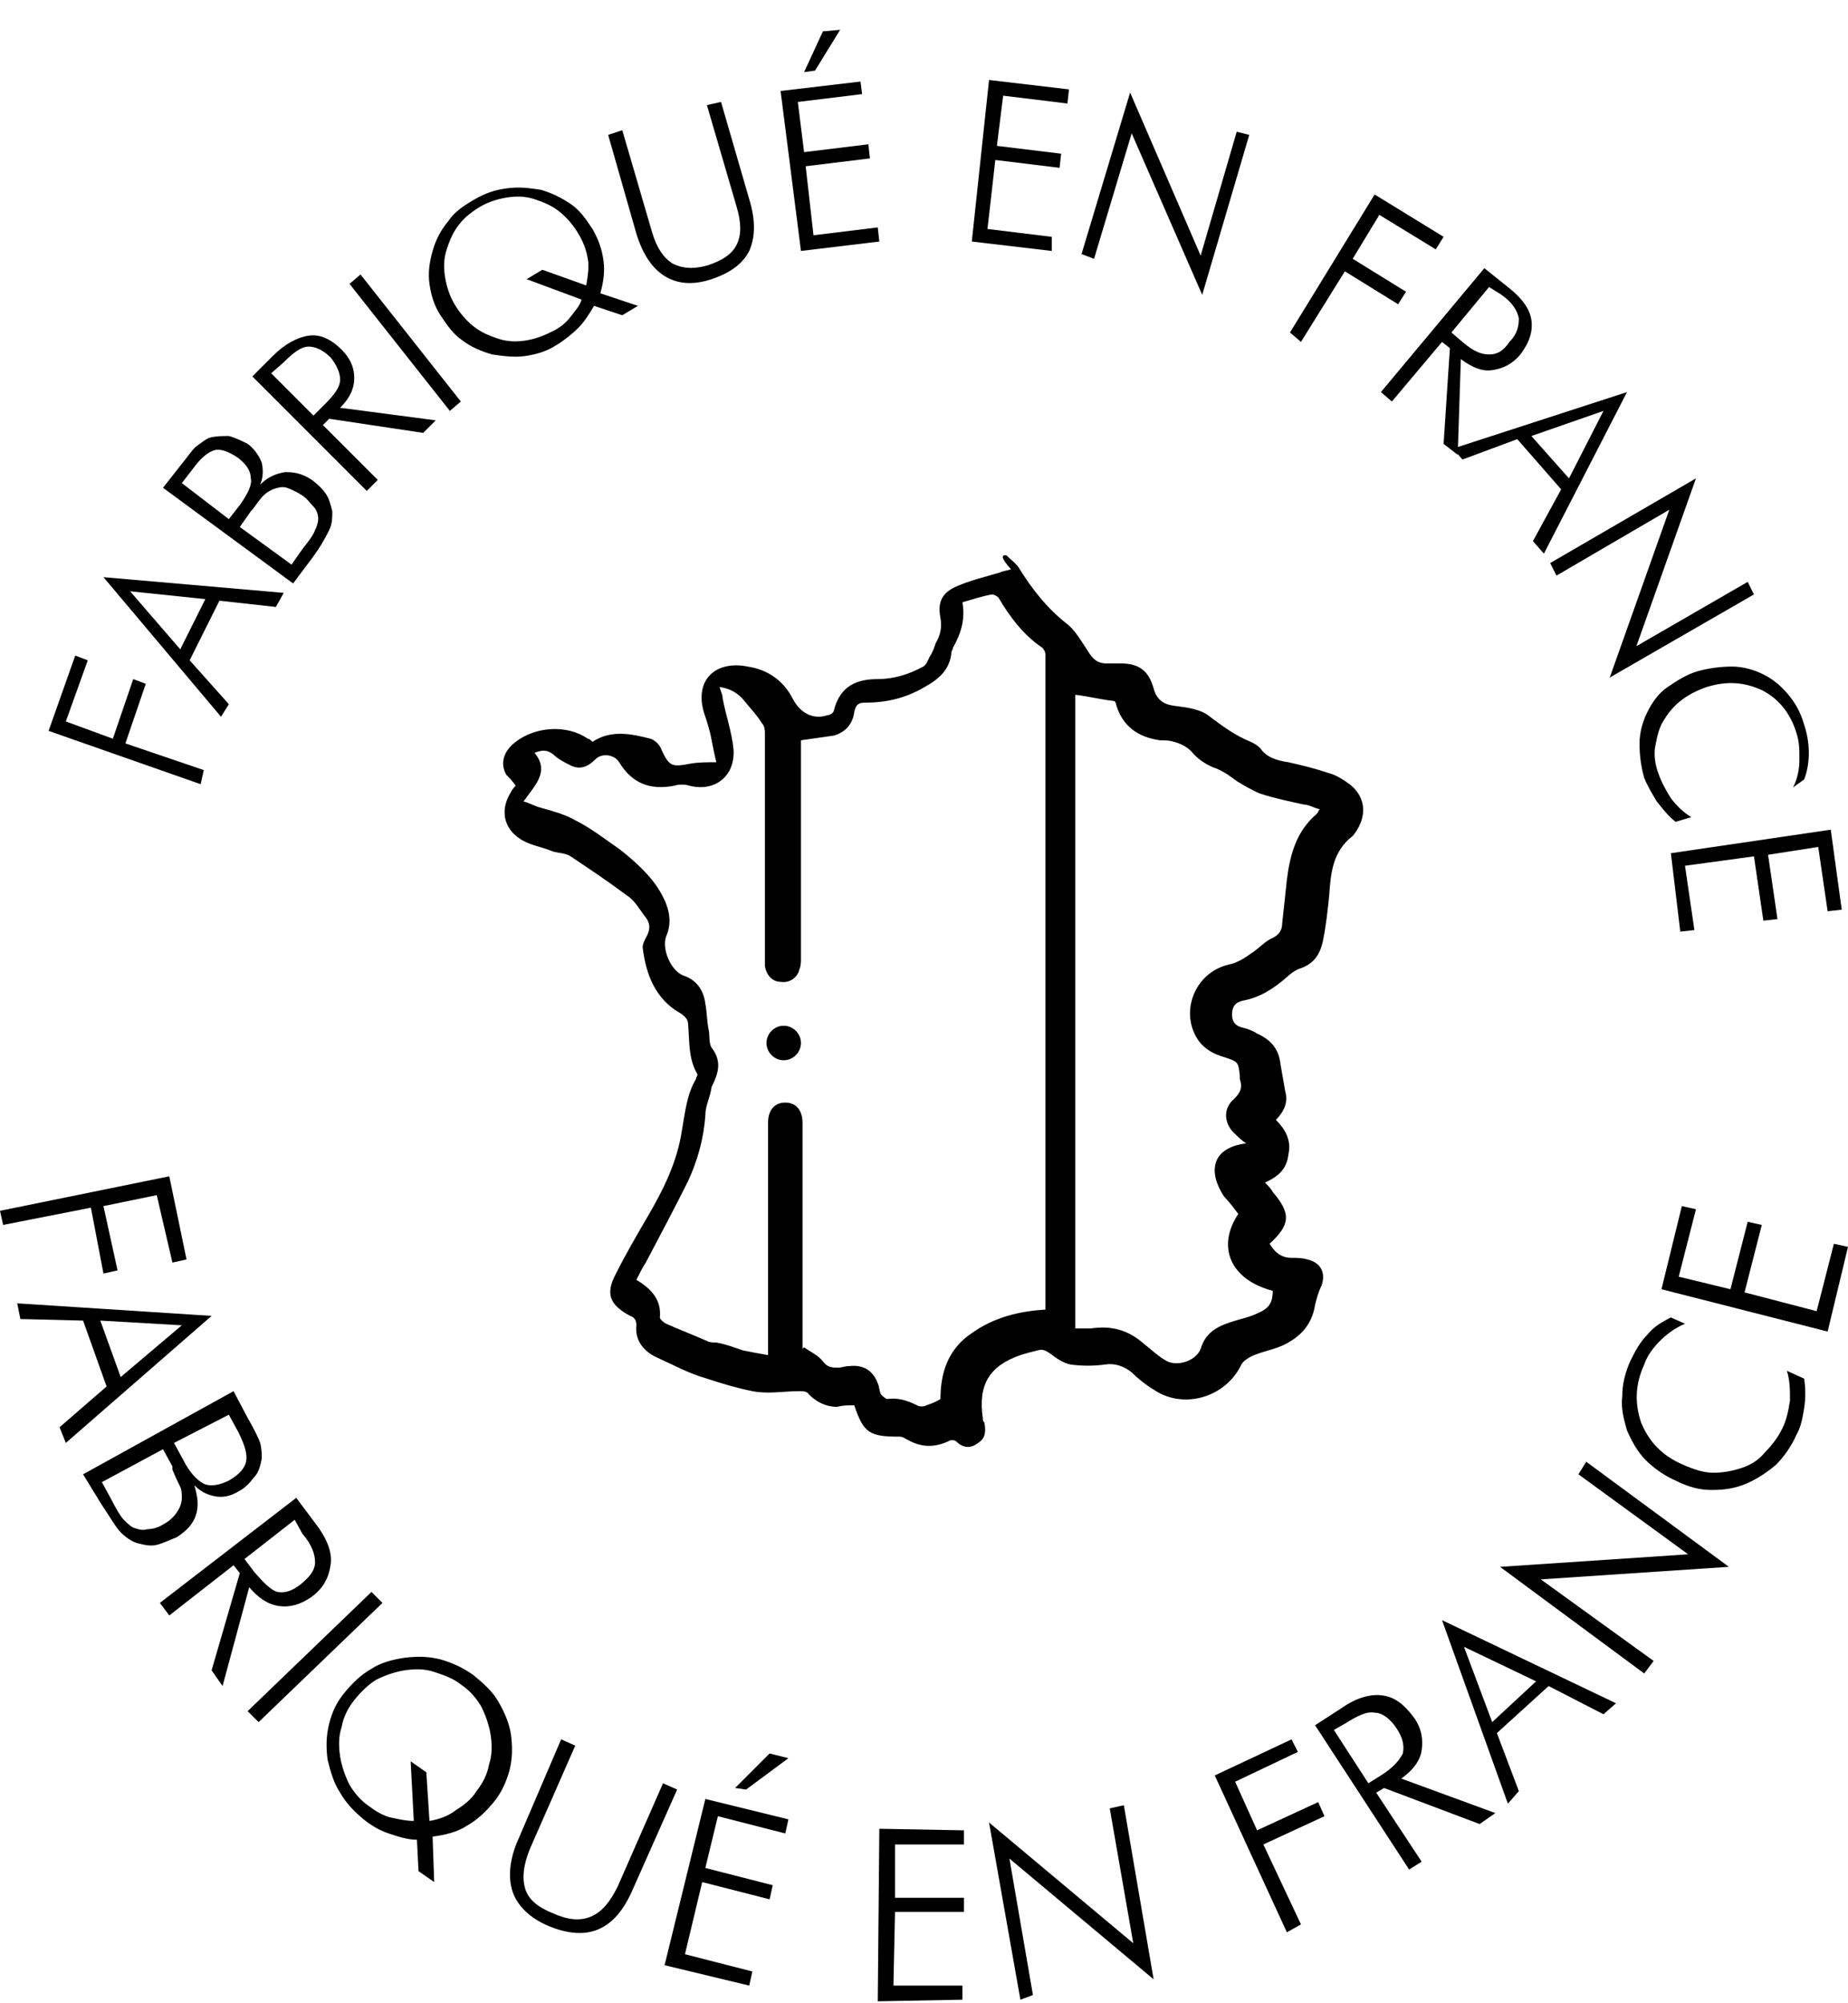 <?xml version="1.0" encoding="utf-8"?>
<!-- Generator: Adobe Illustrator 22.1.0, SVG Export Plug-In . SVG Version: 6.00 Build 0)  -->
<svg version="1.1" id="Calque_1" xmlns="http://www.w3.org/2000/svg" xmlns:xlink="http://www.w3.org/1999/xlink" x="0px" y="0px"
	 viewBox="0 0 117.9 127.7" style="enable-background:new 0 0 117.9 127.7;" xml:space="preserve">
<style type="text/css">
	.st0{fill:#815938;}
	.st1{fill:#6B4A00;}
	.st2{fill:#937A56;}
	.st3{fill:#FFFFFF;}
	.st4{fill:#EFD5D5;}
	.st5{fill:#EDC0C0;}
	.st6{fill:#C19680;}
	.st7{fill:#9C8965;}
	.st8{fill:#FEFEFE;}
	.st9{fill:#847A61;}
	.st10{fill:#C5B791;}
	.st11{fill:#B7A67D;}
	.st12{fill:#EDE9DD;}
	.st13{fill:#A89566;}
	.st14{fill:#A28D5B;}
	.st15{fill:#D9CEAF;}
	.st16{fill:#E4DDC7;}
	.st17{fill:#F7F6F1;}
	.st18{fill:#B09E72;}
	.st19{fill:#FDFDFD;}
	.st220{fill:#F4F1EB;}
	.st221{fill:#FFCF87;}
	.st22{fill:black;}
</style>
<g>
	<g>
		<path class="st22" d="M12.8,50l-9.7-3.4l1.7-4.8l0.8,0.3L4.2,46l3,1.1l1.3-3.8l0.8,0.3l-1.3,3.8l5,1.7L12.8,50z"/>
		<path class="st22" d="M14.1,45.7l-7.5-8.9l11.5,1l-0.5,0.9L14,38.3l-1.9,3.8l2.5,2.8L14.1,45.7z M11.5,41.4l1.6-3.2l-4.8-0.5
			L11.5,41.4z"/>
		<path class="st22" d="M18.7,37.2l-8.3-6.1l1.1-1.4c0.5-0.6,0.8-1.1,1.1-1.3c0.3-0.2,0.5-0.4,0.8-0.5c0.4-0.1,0.8-0.1,1.2-0.1
			c0.4,0.1,0.8,0.3,1.2,0.5c0.4,0.3,0.7,0.7,0.9,1.2c0.1,0.5,0.1,0.9-0.1,1.4c0.5-0.5,1-0.7,1.6-0.8c0.6,0,1.1,0.1,1.7,0.5
			c0.4,0.3,0.7,0.6,0.9,0.9c0.2,0.3,0.3,0.7,0.4,1.1c0,0.4,0,0.8-0.2,1.2c-0.2,0.4-0.5,1-1.1,1.8L18.7,37.2z M14.6,33.1l0.7-0.9
			c0.5-0.7,0.8-1.3,0.7-1.7c0-0.5-0.3-0.9-0.8-1.3c-0.6-0.4-1.1-0.6-1.5-0.5c-0.4,0.1-0.9,0.5-1.4,1.2l-0.7,0.9L14.6,33.1z M18.6,36
			l0.7-1c0.4-0.5,0.7-0.9,0.8-1.2c0.1-0.2,0.2-0.5,0.2-0.7c0-0.3-0.1-0.6-0.3-0.8s-0.4-0.5-0.7-0.7c-0.3-0.2-0.7-0.4-1-0.5
			c-0.3-0.1-0.6,0-0.9,0.1c-0.2,0.1-0.4,0.2-0.6,0.4c-0.2,0.2-0.4,0.5-0.7,0.9L16,32.6l-0.7,1L18.6,36z"/>
		<path class="st22" d="M27.8,26.8L27,27.6l-6-0.9l-0.4,0.4l3.5,3.5l-0.7,0.7l-7.3-7.3l1.3-1.3c0.8-0.8,1.6-1.2,2.3-1.3
			s1.4,0.2,2.1,0.9c0.6,0.6,0.8,1.2,0.8,1.8c0,0.7-0.3,1.3-0.9,1.9L27.8,26.8z M17.3,23.8l2.7,2.7l0.7-0.7c0.6-0.6,1-1.1,1-1.6
			c0-0.4-0.2-0.9-0.6-1.4c-0.5-0.5-1-0.7-1.4-0.7c-0.5,0-1,0.4-1.6,1L17.3,23.8z"/>
		<path class="st22" d="M28.7,26.2l-6.4-8.1l0.7-0.6l6.4,8.1L28.7,26.2z"/>
		<path class="st22" d="M40.7,19.5l-1,0.6l-1.8-0.6c-0.3,0.5-0.6,1-1,1.4c-0.4,0.4-0.9,0.8-1.4,1.1c-0.6,0.4-1.3,0.6-2,0.7
			s-1.4,0-2.1-0.1c-0.7-0.2-1.4-0.5-1.9-0.9c-0.6-0.4-1-1-1.4-1.6c-0.4-0.6-0.6-1.3-0.7-2s0-1.4,0.2-2.1c0.2-0.7,0.5-1.3,1-1.9
			c0.4-0.6,1-1,1.7-1.4c0.7-0.4,1.3-0.6,2.1-0.7s1.4,0,2.1,0.1c0.7,0.2,1.3,0.5,1.9,0.9c0.6,0.4,1,1,1.4,1.6c0.4,0.7,0.6,1.3,0.7,2
			s0,1.4-0.2,2.1L40.7,19.5z M33.6,17.8l1-0.6l2.8,1c0.1-0.6,0.2-1.2,0.1-1.7c-0.1-0.6-0.3-1.1-0.6-1.6c-0.3-0.5-0.7-1-1.2-1.4
			c-0.5-0.4-1-0.6-1.6-0.8c-0.6-0.2-1.2-0.2-1.8-0.1c-0.6,0.1-1.2,0.3-1.7,0.6c-0.5,0.3-1,0.7-1.3,1.1c-0.4,0.5-0.6,1-0.8,1.6
			c-0.2,0.6-0.2,1.2-0.1,1.8c0.1,0.6,0.3,1.2,0.6,1.7c0.3,0.5,0.7,1,1.2,1.4c0.5,0.4,1,0.6,1.6,0.8c0.6,0.2,1.2,0.2,1.8,0.1
			c0.6-0.1,1.1-0.3,1.7-0.6c0.4-0.2,0.8-0.5,1.1-0.9c0.3-0.4,0.6-0.7,0.7-1.1L33.6,17.8z"/>
		<path class="st22" d="M38.8,8.6l0.9-0.3l1.9,6.5c0.3,1,0.7,1.6,1.3,2c0.6,0.3,1.3,0.4,2.3,0.1c0.9-0.3,1.5-0.7,1.8-1.3
			c0.3-0.6,0.3-1.4,0-2.4l-1.9-6.5L46,6.5l1.8,6.2c0.4,1.3,0.4,2.4,0,3.3c-0.4,0.8-1.2,1.4-2.4,1.8c-1.2,0.4-2.2,0.3-3-0.2
			c-0.8-0.5-1.4-1.4-1.8-2.7L38.8,8.6z"/>
		<path class="st22" d="M51.1,16L49.8,5.8l5.1-0.6L55,6l-4.1,0.5l0.4,3.2l4.1-0.5l0.1,0.9l-4.1,0.5l0.5,4.4l4.1-0.5l0.1,0.9L51.1,16z
			 M51.3,4.6l1.2-2.6l1.1-0.1L52,4.5L51.3,4.6z"/>
		<path class="st22" d="M62,15.4l1.1-10.3l5.1,0.6l-0.1,0.9L64,6.1l-0.4,3.2l4.1,0.5l-0.1,0.9l-4.1-0.5l-0.5,4.4l4.1,0.5L67.1,16
			L62,15.4z"/>
		<path class="st22" d="M69,16.2l3.1-10.3l4.5,10.4l2.3-7.9l0.8,0.2l-3,10.2L72.2,8.5l-2.4,8L69,16.2z"/>
		<path class="st22" d="M82.3,21.2l5.4-8.8l4.4,2.7l-0.5,0.8l-3.6-2.2l-1.7,2.8l3.4,2.1l-0.5,0.8l-3.4-2.1l-2.8,4.5L82.3,21.2z"/>
		<path class="st22" d="M93,29l-0.9-0.7l0.4-6.1L92,21.8l-3.2,3.8L88.1,25l6.6-7.9l1.5,1.2c0.9,0.7,1.4,1.4,1.5,2.1
			c0.1,0.7-0.1,1.4-0.7,2.2c-0.5,0.6-1.1,0.9-1.8,1s-1.3-0.2-2-0.7L93,29z M95,18.3l-2.4,2.9l0.7,0.6c0.7,0.6,1.2,0.8,1.7,0.8
			s0.9-0.2,1.3-0.8c0.5-0.5,0.6-1,0.6-1.5c-0.1-0.5-0.4-1-1.1-1.5L95,18.3z"/>
		<path class="st22" d="M92.7,28.6l11.1-3.6l-5.3,10.3l-0.7-0.8l1.8-3.3l-2.8-3.2l-3.5,1.3L92.7,28.6z M97.7,27.8l2.4,2.7l2.2-4.3
			L97.7,27.8z"/>
		<path class="st22" d="M98.9,35.9l9.3-5.4l-3.8,10.7l7.1-4.1l0.4,0.8l-9.2,5.3l3.8-10.7l-7.2,4.2L98.9,35.9z"/>
		<path class="st22" d="M114.4,50.2c0.3-0.6,0.4-1.2,0.4-1.8c0-0.6,0-1.1-0.2-1.7c-0.4-1.3-1.2-2.2-2.2-2.7c-1.1-0.5-2.2-0.6-3.5-0.2
			c-0.6,0.2-1.2,0.5-1.7,0.9c-0.5,0.4-0.8,0.8-1.1,1.3c-0.3,0.5-0.4,1.1-0.5,1.6s0,1.2,0.2,1.7c0.2,0.6,0.5,1.1,0.8,1.6
			c0.4,0.5,0.8,0.9,1.3,1.2l-1,0.3c-0.5-0.4-0.8-0.8-1.2-1.3c-0.3-0.5-0.6-1-0.8-1.5c-0.2-0.7-0.3-1.4-0.3-2.2c0-0.7,0.2-1.4,0.5-2
			c0.3-0.6,0.7-1.2,1.3-1.6s1.2-0.8,1.9-1c0.7-0.2,1.5-0.3,2.2-0.3s1.4,0.2,2,0.5c0.6,0.3,1.1,0.7,1.6,1.3c0.5,0.6,0.8,1.2,1,1.9
			c0.2,0.6,0.3,1.2,0.3,1.8s-0.1,1.2-0.3,1.7L114.4,50.2z"/>
		<path class="st22" d="M106.6,54.4l10.2-1.5l0.7,5.1l-0.9,0.1l-0.6-4.1l-3.2,0.5l0.6,4.1l-0.9,0.1l-0.6-4.1l-4.4,0.6l0.6,4.1
			l-0.9,0.1L106.6,54.4z"/>
	</g>
</g>
<g>
	<path class="st22" d="M0,77.2L10.8,75l1.1,5.3l-0.9,0.2L10,76.2l-3.4,0.7L7.5,81l-0.9,0.2L5.8,77l-5.6,1.1L0,77.2z"/>
	<path class="st22" d="M1.1,83.1l12.4,0.8L4.2,92l-0.4-1l3-2.6l-1.5-4.2l-4-0.1L1.1,83.1z M6.4,84.2l1.3,3.6l3.9-3.3L6.4,84.2z"/>
	<path class="st22" d="M5.3,94l9.6-5.3l0.9,1.7c0.4,0.7,0.7,1.3,0.8,1.6c0.1,0.4,0.1,0.7,0.1,1c-0.1,0.5-0.2,0.9-0.5,1.2
		c-0.3,0.4-0.6,0.7-1,0.9c-0.5,0.3-1,0.4-1.5,0.3c-0.5-0.1-0.9-0.3-1.3-0.7c0.2,0.7,0.3,1.3,0.1,1.9s-0.6,1-1.2,1.4
		c-0.5,0.2-0.9,0.4-1.3,0.5c-0.4,0.1-0.8,0-1.2-0.1c-0.4-0.1-0.8-0.4-1.1-0.7c-0.3-0.3-0.7-1-1.3-1.9L5.3,94z M6.5,94.5l0.6,1.1
		c0.3,0.6,0.6,1.1,0.8,1.3c0.2,0.2,0.4,0.4,0.6,0.5c0.3,0.1,0.6,0.2,0.9,0.1c0.3,0,0.7-0.1,1-0.3c0.4-0.2,0.7-0.5,0.9-0.8
		s0.3-0.6,0.3-0.9c0-0.2,0-0.5-0.1-0.7c-0.1-0.2-0.3-0.6-0.5-1.1L11,93.5l-0.6-1.1L6.5,94.5z M11.1,92l0.6,1.1
		c0.4,0.8,0.9,1.3,1.3,1.5c0.4,0.2,1,0.1,1.6-0.2c0.7-0.4,1-0.8,1.1-1.2c0.1-0.5-0.1-1.1-0.5-1.9l-0.6-1.1L11.1,92z"/>
	<path class="st22" d="M14.2,107.5l-0.7-1l1.8-6.2l-0.4-0.5l-4.1,3.2l-0.6-0.8l8.7-6.7l1.2,1.6c0.7,0.9,1.1,1.8,1,2.6
		s-0.4,1.5-1.2,2.1c-0.7,0.5-1.4,0.7-2.1,0.6c-0.7-0.1-1.3-0.5-1.9-1.2L14.2,107.5z M18.8,96.9l-3.2,2.5l0.6,0.8
		c0.6,0.7,1.1,1.2,1.5,1.3c0.5,0.1,1-0.1,1.5-0.5c0.6-0.5,0.9-0.9,0.9-1.4c0-0.5-0.2-1.1-0.8-1.8L18.8,96.9z"/>
	<path class="st22" d="M15.8,109.1l7.9-7.6l0.7,0.7l-7.9,7.6L15.8,109.1z"/>
	<path class="st22" d="M27.7,120l-1-0.7l-0.1-2c-0.6,0-1.2-0.2-1.8-0.4c-0.6-0.2-1.1-0.5-1.6-0.9c-0.6-0.5-1.1-1-1.5-1.7
		c-0.4-0.6-0.6-1.3-0.8-2.1c-0.1-0.8-0.1-1.5,0.1-2.3s0.5-1.4,1-2c0.5-0.6,1-1.1,1.7-1.5c0.6-0.4,1.4-0.6,2.1-0.7
		c0.8-0.1,1.5-0.1,2.3,0.1c0.7,0.2,1.4,0.5,2.1,1c0.6,0.5,1.2,1,1.6,1.7c0.4,0.7,0.7,1.4,0.8,2.1c0.1,0.8,0.1,1.5-0.1,2.3
		c-0.2,0.7-0.5,1.4-1,2c-0.5,0.6-1,1.1-1.7,1.5c-0.6,0.4-1.4,0.6-2.2,0.7L27.7,120z M26.2,112.3l1,0.7l0.2,3.1
		c0.6-0.1,1.2-0.3,1.7-0.7c0.5-0.3,1-0.7,1.3-1.2c0.4-0.5,0.7-1.1,0.8-1.7c0.2-0.6,0.2-1.2,0.1-1.9c-0.1-0.6-0.3-1.2-0.6-1.8
		c-0.3-0.5-0.7-1-1.3-1.4c-0.5-0.4-1.1-0.6-1.7-0.8c-0.6-0.2-1.2-0.2-1.9-0.1c-0.6,0.1-1.2,0.3-1.8,0.6c-0.5,0.3-1,0.8-1.4,1.3
		c-0.4,0.5-0.7,1.1-0.8,1.7c-0.2,0.6-0.2,1.2-0.1,1.9c0.1,0.6,0.3,1.2,0.6,1.8c0.3,0.5,0.7,1,1.3,1.4c0.4,0.3,0.9,0.6,1.4,0.7
		s0.9,0.2,1.4,0.2L26.2,112.3z"/>
	<path class="st22" d="M35.8,110.9l0.9,0.4l-2.9,6.6c-0.4,1-0.5,1.8-0.3,2.5c0.2,0.7,0.8,1.2,1.8,1.6c0.9,0.4,1.7,0.5,2.4,0.2
		c0.7-0.3,1.2-0.9,1.7-1.9l2.9-6.6l0.9,0.4l-2.8,6.3c-0.6,1.4-1.3,2.2-2.2,2.6c-0.9,0.4-2,0.3-3.2-0.2c-1.2-0.5-2-1.3-2.3-2.2
		c-0.3-0.9-0.2-2.1,0.4-3.4L35.8,110.9z"/>
	<path class="st22" d="M42.4,125.3l2.6-10.6l5.3,1.3l-0.2,0.9l-4.3-1.1l-0.8,3.3l4.3,1.1l-0.2,0.9l-4.3-1.1l-1.1,4.6l4.3,1.1
		l-0.2,0.9L42.4,125.3z M46.9,114l2.2-2.2l1.2,0.3l-2.7,2L46.9,114z"/>
	<path class="st22" d="M56,127.6l0.1-11l5.4,0.1l0,0.9l-4.4,0l0,3.4l4.4,0l0,0.9l-4.4,0l-0.1,4.7l4.4,0l0,0.9L56,127.6z"/>
	<path class="st22" d="M65.1,127.5l-2-11.3l9.2,7.7l-1.5-8.6l0.9-0.2l1.9,11.1l-9.2-7.7l1.5,8.7L65.1,127.5z"/>
	<path class="st22" d="M82.1,123.2l-4.6-10l4.9-2.3l0.4,0.8l-4,1.9l1.4,3.1l3.9-1.8l0.4,0.9l-3.9,1.8l2.4,5.1L82.1,123.2z"/>
	<path class="st22" d="M95.4,115.6l-1,0.7l-6.1-2.3l-0.5,0.3l2.9,4.4l-0.8,0.5l-6-9.2l1.7-1.1c1-0.7,1.9-0.9,2.6-0.8
		c0.8,0.1,1.4,0.6,2,1.4c0.5,0.7,0.6,1.4,0.5,2.1s-0.6,1.3-1.3,1.8L95.4,115.6z M85.1,110.3l2.2,3.4l0.8-0.5c0.8-0.5,1.2-1,1.4-1.4
		c0.1-0.5,0-1-0.4-1.6c-0.4-0.6-0.9-1-1.4-1c-0.5-0.1-1.1,0.2-1.9,0.7L85.1,110.3z"/>
	<path class="st22" d="M96.2,115l-4.2-11.7l11.1,5.3l-0.8,0.7l-3.5-1.8l-3.3,3l1.4,3.7L96.2,115z M95.2,109.8l2.8-2.6l-4.6-2.2
		L95.2,109.8z"/>
	<path class="st22" d="M104.9,106.7l-9.2-6.8l12-0.8l-7-5.1l0.5-0.8l9.1,6.7l-12,0.8l7.2,5.2L104.9,106.7z"/>
	<path class="st22" d="M107.5,84.4c-0.7,0.3-1.2,0.7-1.6,1.1c-0.4,0.4-0.8,0.9-1,1.5c-0.6,1.3-0.6,2.5-0.2,3.7
		c0.5,1.2,1.3,2.1,2.7,2.7c0.7,0.3,1.3,0.5,1.9,0.5c0.6,0,1.2-0.1,1.8-0.3c0.6-0.2,1.1-0.5,1.5-1c0.4-0.4,0.8-0.9,1.1-1.5
		c0.3-0.6,0.4-1.2,0.5-1.8c0-0.6,0-1.3-0.2-1.9l1.1,0.5c0.1,0.6,0.1,1.3,0,1.9s-0.2,1.2-0.5,1.7c-0.3,0.7-0.8,1.4-1.3,1.9
		c-0.6,0.5-1.2,0.9-1.9,1.2c-0.7,0.3-1.4,0.4-2.2,0.4c-0.8,0-1.5-0.2-2.3-0.6c-0.7-0.3-1.4-0.8-1.9-1.3c-0.5-0.5-0.9-1.2-1.2-1.9
		c-0.2-0.7-0.4-1.4-0.3-2.2c0-0.8,0.2-1.5,0.5-2.2c0.3-0.6,0.6-1.2,1.1-1.7c0.4-0.5,0.9-0.8,1.5-1.1L107.5,84.4z"/>
	<path class="st22" d="M116.6,84.9L106,82.2l1.3-5.3l0.9,0.2l-1.1,4.3l3.3,0.8l1.1-4.3l0.9,0.2l-1.1,4.3l4.6,1.2l1.1-4.3l0.9,0.2
		L116.6,84.9z"/>
</g>
<g>
	<path class="st22" d="M64.2,35.4c0.3,0.3,0.6,0.5,0.8,0.8c0.8,1.3,1.8,2.6,3.1,3.6c0.5,0.4,0.9,1.1,1.3,1.7c0.3,0.5,0.6,0.8,1.2,0.8
		c0.3,0,0.6,0,0.9,0c1.2,0,1.8,0.5,2.1,1.6c0.2,0.7,0.6,1,1.3,1.1c0.8,0.1,1.7,0.2,2.3,0.7c0.8,0.6,1.6,1.2,2.6,1.6
		c0.2,0.1,0.4,0.2,0.6,0.4c0.4,0.6,1.1,0.8,1.8,0.9c0.9,0.2,1.7,0.4,2.6,0.7c0.4,0.1,0.9,0.4,1.3,0.7c0.9,0.7,1.1,1.7,0.6,2.7
		c-0.1,0.2-0.3,0.5-0.4,0.6c-1.3,1-1.4,2.4-1.5,3.8c-0.1,1-0.2,1.9-0.4,2.9c-0.2,0.9-0.6,1.5-1.6,1.8c-0.2,0.1-0.5,0.3-0.7,0.5
		c-0.8,0.7-1.7,1.3-2.8,1.5c-0.5,0.1-0.7,0.4-0.7,0.9c0,0.4,0.2,0.7,0.6,0.8c0.4,0.1,0.7,0.2,1,0.4c0.9,0.4,1.4,1,1.5,2
		c0.1,0.6,0.2,1.1,0.3,1.7c0.2,0.7-0.1,1.3-0.6,1.8c0.6,0.6,1,1.3,0.8,2.2c-0.1,0.9-0.6,1.4-1.5,1.8c0.2,0.2,0.4,0.4,0.5,0.6
		c1.2,1.4,1.1,2.1-0.2,3.3c0.3,0.5,0.7,0.9,1.4,0.9c0.3,0,0.7,0,1,0.1c0.9,0.2,1.2,0.9,0.9,1.7c-0.2,0.4-0.3,0.8-0.4,1.2
		c-0.2,1.3-1,2.1-2.1,2.6c-0.7,0.3-1.4,0.4-2,0.7c-0.2,0.1-0.5,0.3-0.6,0.5c-1,2.1-3.7,2.9-5.6,1.6c-0.5-0.3-1-0.7-1.4-1.1
		c-0.5-0.4-1.1-0.6-1.7-0.5c-0.7,0.1-1.5,0.1-2.2,0c-0.5-0.1-0.9-0.4-1.3-0.7c-0.3-0.2-0.5-0.3-0.8-0.2c-0.4,0.1-0.8,0.2-1.1,0.3
		c-2,0.7-2.7,1.9-2.4,4c0,0.1,0,0.2,0.1,0.3c0.1,0.5,0.1,1-0.4,1.3c-0.5,0.4-1,0.3-1.4-0.1c-0.1-0.1-0.4-0.1-0.5,0
		c-0.9,0.4-1.7,0.4-2.6-0.1c-0.2-0.1-0.3-0.2-0.5-0.2c-1.9,0-2.3-0.2-2.9-2c-0.4,0-0.7,0-1.1,0.1c-0.7,0-1.3-0.3-1.8-0.8
		c-0.1-0.2-0.4-0.2-0.6-0.2c-1,0-2,0.2-3,0c-1-0.2-2-0.5-2.9-0.8c-1.1-0.3-2.2-0.9-3.3-1.4c-0.8-0.4-1.3-1.1-1.2-2
		c0-0.3-0.1-0.5-0.4-0.6c-1.3-0.7-1.6-1.4-0.9-2.7c0.6-1.2,1.3-2.4,2-3.6c1-1.7,1.9-3.5,2.2-5.5c0.2-1.1,0.3-2.3,0.9-3.3
		c0-0.1,0.1-0.2,0.1-0.3c-0.6-1-0.5-2.1-0.6-3.2c0-0.3-0.2-0.5-0.5-0.7c-1.6-0.9-2.2-2.5-2.4-4.2c0-0.2,0.1-0.4,0.2-0.6
		c0.3-0.5,0.3-0.9,0-1.3c-0.4-0.5-0.7-1.1-1.2-1.4c-1.2-0.9-2.4-1.7-3.6-2.5c-0.3-0.2-0.7-0.2-1.1-0.3c-0.7-0.3-1.5-0.4-2.1-0.8
		c-1.1-0.7-1.3-1.9-0.6-3c0.1-0.2,0.2-0.3,0.3-0.4c-0.2-0.3-0.4-0.5-0.6-0.7c-0.4-0.7-0.2-1.5,0.6-2.1c1.3-1,3.3-1.1,4.6-0.2
		c0.1,0,0.2,0.1,0.3,0.2c1.2-0.8,2.5-0.5,3.7-0.2c0.3,0.1,0.6,0.4,0.7,0.7c0.5,1.1,0.7,1.1,1.8,0.9c0.5-0.1,1.1-0.1,1.7-0.1
		c-0.1-0.4-0.2-0.9-0.3-1.4c-0.1-0.6-0.3-1.2-0.5-1.8c-0.6-2.1,0.8-3.3,2.8-2.9c1.3,0.2,2.3,0.9,2.9,2.1c0.5,0.9,1.3,1.3,2.2,1
		c0.2,0,0.4-0.2,0.4-0.3c0.4-1.6,1.5-2,2.8-2c1,0,2-0.3,2.9-0.8c0.2-0.1,0.3-0.4,0.4-0.6c0.2-0.3,0.3-0.6,0.4-0.9
		c0.3-0.5,0.4-1,0.3-1.6c-0.2-1,0.1-1.6,1-2c0.9-0.4,1.8-0.6,2.8-0.9c0.2-0.1,0.4-0.1,0.7-0.2C63.7,35.4,64,35.4,64.2,35.4z
		 M51.1,47.2c0,0.1,0,0.4,0,0.6c0,4.4,0,8.8,0,13.3c0,0.2,0,0.5-0.1,0.7c-0.1,0.5-0.6,0.9-1.2,0.8c-0.5,0-0.9-0.4-1-1
		c0-0.2,0-0.4,0-0.6c0-4.7,0-9.5,0-14.2c0-0.2,0-0.5-0.2-0.7c-0.3-0.5-0.7-0.9-1.1-1.4c-0.4-0.5-0.9-0.8-1.6-0.9
		c0.1,0.3,0.2,0.5,0.2,0.7c0.2,1.1,0.6,2.2,0.7,3.3c0.1,1.7-1.2,2.7-2.8,2.3c-0.3-0.1-0.7-0.1-1,0c-1.6,0.3-2.7-0.2-3.5-1.5
		c-0.3-0.5-1.1-0.6-1.5-0.2c-0.5,0.5-1,0.7-1.6,0.4c-0.4-0.2-0.8-0.4-1.1-0.7c-0.4-0.3-0.7-0.3-1.2-0.1c1,1.2,0,2.1-0.7,3.1
		c0.4,0.1,0.7,0.3,1.1,0.4c0.7,0.2,1.5,0.4,2.2,0.8c1,0.5,1.9,1.2,2.9,1.9c1,0.8,2,1.7,2.6,2.8c0.5,0.9,0.7,1.8,0.3,2.7
		c-0.3,0.8,0.3,2.2,1.1,2.5c0.9,0.3,1.3,1,1.4,1.8c0.1,0.5,0.1,1.1,0.2,1.6c0.1,0.4,0,0.9,0.2,1.2c0.7,0.9,0.4,1.7,0,2.5
		C45.3,70,45,70.5,45,71.1c-0.1,1.5-0.5,2.9-1.1,4.2c-0.9,1.8-1.8,3.5-2.7,5.2c-0.2,0.3-0.4,0.7-0.6,1.1c1,0.6,1.6,1.3,1.5,2.4
		c0,0.1,0.2,0.3,0.4,0.4c0.9,0.4,1.7,0.7,2.6,1.1c0.2,0.1,0.4,0.1,0.6,0.1c0.6,0.1,1.1,0.3,1.7,0.5c0.5,0.1,1,0.2,1.6,0.3
		c0-1.5,0-2.9,0-4.2c0-3.5,0-7.1,0-10.6c0-0.8,0.4-1.3,1.1-1.3c0.7,0,1.1,0.5,1.1,1.3c0,0.1,0,0.3,0,0.4c0,4.4,0,8.9,0,13.3
		c0,0.2,0,0.4,0,0.7c0,0,0.1-0.1,0.1-0.1c0.4,0.3,0.9,0.5,1.2,0.9c0.3,0.4,0.6,0.4,1,0.4c0.2,0,0.4-0.1,0.7-0.1
		c0.9-0.1,1.5,0.3,1.8,1.1c0.1,0.2,0.1,0.5,0.2,0.7c0.1,0.1,0.3,0.3,0.4,0.3c0.7-0.1,1.3,0.1,1.9,0.4c0.2,0.1,0.4,0.1,0.6,0
		c0.3-0.1,0.6-0.2,0.9-0.4c0-1.7,0.5-3.2,2-4.2c1.4-1,3-1.4,4.7-1.5c0-0.3,0-0.5,0-0.7c0-13.6,0-27.1,0-40.7c0-0.1,0-0.3,0-0.4
		c0-0.1-0.1-0.3-0.2-0.4c-1.2-0.8-2.1-2-2.8-3.2c-0.1-0.1-0.3-0.2-0.4-0.2c-0.6,0.1-1.2,0.3-1.9,0.5c0.2,1.1-0.1,2-0.6,2.9
		c0,0.1-0.1,0.2-0.1,0.3c-0.1,1.1-0.8,1.7-1.7,2.2c-1.2,0.7-2.4,1-3.8,1c-0.4,0-0.6,0.1-0.7,0.6c-0.1,0.8-0.6,1.3-1.3,1.5
		C52.5,47,51.8,47.1,51.1,47.2z M79.5,72.9c-0.3-0.2-0.5-0.4-0.7-0.6c-0.7-0.6-0.8-1.6-0.1-2.2c0.4-0.4,0.6-0.7,0.4-1.3
		c0-0.1,0-0.1,0-0.2c-0.1-0.9-0.1-0.9-1-1.2c-0.7-0.2-1.2-0.5-1.6-1c-1.3-1.8-0.3-4.4,1.9-4.9c0.5-0.1,1-0.4,1.4-0.7
		c0.5-0.3,0.9-0.8,1.4-1c0.4-0.2,0.6-0.5,0.6-0.9c0.1-0.9,0.2-1.9,0.3-2.8c0.2-1.6,0.6-3.1,1.9-4.2c0.1-0.1,0.1-0.2,0.2-0.3
		c-0.4-0.1-0.7-0.3-1-0.3c-0.9-0.2-1.9-0.4-2.8-0.7c-0.5-0.2-1-0.5-1.5-0.8c-0.4-0.3-0.8-0.6-1.3-0.8c-0.6-0.2-1.2-0.6-1.6-1.1
		c-0.3-0.3-0.7-0.5-1.1-0.6c-0.3-0.1-0.6-0.1-0.9-0.1c-1.4-0.2-2.4-0.9-2.8-2.3c0-0.1-0.1-0.2-0.1-0.2c-0.9-0.1-1.6-0.3-2.5-0.4
		c0,13.4,0,26.9,0,40.4c0.3,0,0.7,0,1,0c1.3-0.2,2.4,0.1,3.4,1c0.4,0.3,0.8,0.7,1.3,1c0.7,0.5,2,0.1,2.3-0.7c0.3-1,1-1.4,1.9-1.7
		c0.6-0.2,1.2-0.3,1.8-0.6c0.7-0.3,0.9-0.7,0.9-1.4c-2.7-0.7-3.6-2.8-2.2-4.9c-0.3-0.4-0.6-0.8-0.9-1.1
		C77.1,74.8,77.2,73.2,79.5,72.9z"/>
	<path class="st22" d="M50,67.6c-0.6,0-1.1-0.5-1.1-1.1c0-0.6,0.5-1.1,1.1-1.1c0.6,0,1.1,0.5,1.1,1.1C51.1,67.1,50.6,67.6,50,67.6z"
		/>
</g>
</svg>
